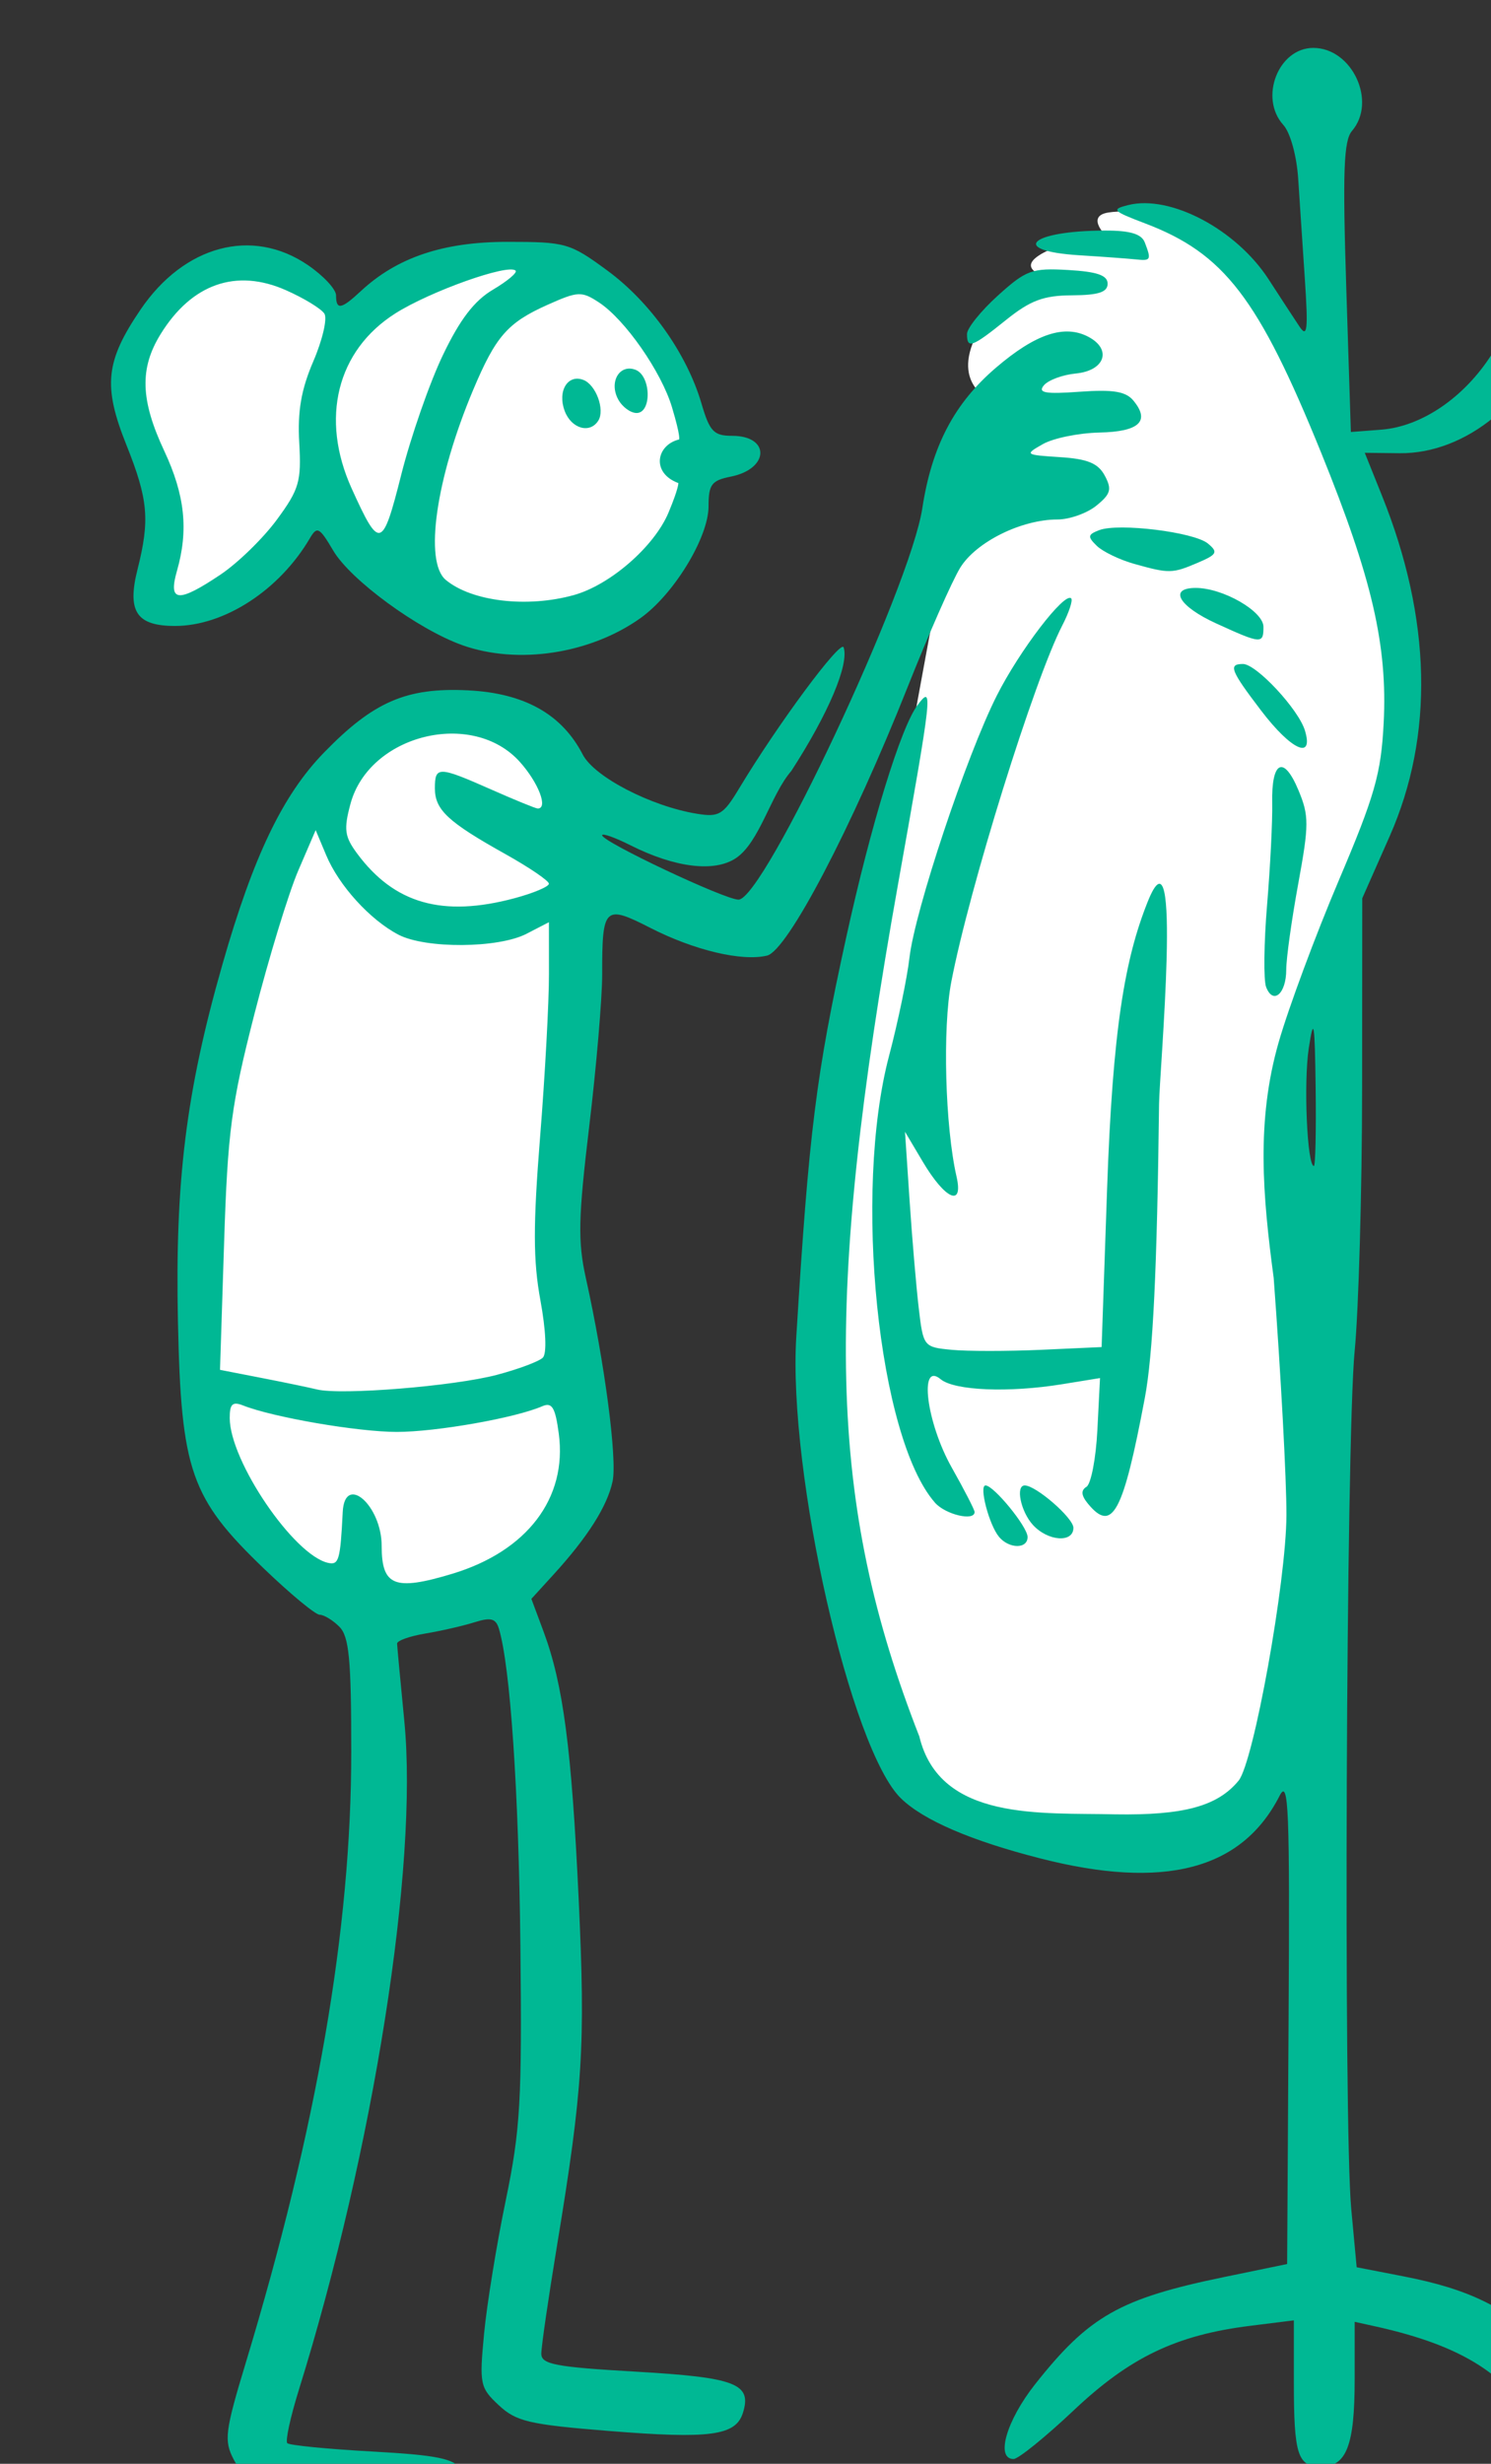 <?xml version="1.0" ?><svg height="321.216mm" viewBox="0 0 194.504 321.216" width="194.504mm" xmlns="http://www.w3.org/2000/svg">
    <rect x="0" y="0" width="194.504" height="321.216" fill="#333333" stroke="none"/>
    <path d="m 38576.045,17509.689 c -3.747,-0.13 -7.28,-0.02 -10.227,0.465 -11.789,1.917 0,12.594 0,12.594 0,0 -24.262,1.095 -35.138,9.24 -10.876,8.146 12.32,11.776 12.32,11.776 0,0 -27.075,6.707 -37.039,18.343 -20.659,29.6 0.351,39.26 0.351,39.26 l -11.408,24.299 -34.906,189.686 c 0,0 -18.666,150.555 -32.889,216.541 -14.223,65.985 20.309,199.94 37.953,242.242 17.647,42.302 92.261,39.152 146.034,25.736 53.773,-13.416 52.934,-96.993 53.39,-126.221 0.457,-29.228 -12.293,-189.45 -10.924,-216.898 1.369,-27.448 34.025,-111.879 37.295,-123.174 3.271,-11.294 23.122,-65.027 21.373,-90.49 -1.75,-25.463 -30.423,-121.087 -46.168,-152.027 -15.743,-30.939 -53.619,-74.677 -60.464,-76.799 -5.134,-1.591 -18.312,-4.185 -29.553,-4.573 z m -291.787,24.551 c -9.76,-0.05 -20.931,1.15 -33.824,3.77 -30.222,6.142 -47.608,19.845 -58.254,37.482 l -0.06,-1.113 c -13.072,-25.02 -4.19,-26.387 -27.572,-33.305 -23.382,-6.917 -47.04,-6.544 -64.393,16.487 -17.352,23.031 -17.903,50.535 -6.949,75.72 10.955,25.186 12.98,59.526 6.352,67.272 -6.628,7.746 10.862,8.326 25.867,0 10.307,-5.72 39.065,-35.095 56.244,-53.108 17.345,35.153 49.295,84.116 123.363,61.522 84.705,-25.838 60.267,-102.513 43.789,-133.883 -12.872,-24.507 -29.711,-40.661 -64.566,-40.844 z m -37.641,222.756 c -36.28,-0.137 -57.652,28.067 -81.306,66.467 -23.654,38.4 -47.689,172.629 -44.647,230.537 3.043,57.908 11.485,139.842 106.482,142.99 94.996,3.149 90.282,-108.013 76.211,-151.752 -14.071,-43.74 3.883,-110.955 3.803,-192.273 -0.08,-81.318 -21.602,-90.835 -60.543,-95.969 z" fill="#FFFFFF" paint-order="markers stroke fill" transform="translate(-10.784,6.327) matrix(0.265,0,0,0.265,-9186.507,-3972.785) translate(-3313.529,-2437.82)"/>
    <path d="m 34884.538,16203.481 c -35.647,-3.433 -55.44,-11.58 -62.827,-25.866 -4.739,-9.169 -4.162,-13.736 5.969,-47.204 35.122,-116.007 52,-213.633 52,-300.779 0,-45.631 -1.063,-56.744 -5.883,-61.563 -3.233,-3.236 -7.588,-5.879 -9.677,-5.879 -2.09,0 -14.441,-10.222 -27.447,-22.71 -36.095,-34.658 -40.756,-48.032 -42.317,-121.36 -1.472,-69.318 4.002,-113.291 21.894,-175.873 15.206,-53.188 29.637,-83.282 49.961,-104.196 24.401,-25.107 40.664,-32.137 70.901,-30.651 27.768,1.368 46.223,11.685 56.517,31.597 5.686,10.993 33.608,25.451 56.248,29.125 10.842,1.758 12.93,0.502 20.744,-12.478 19.076,-31.688 50.065,-73.487 51.437,-69.375 2.773,8.32 -7.528,32.636 -25.744,60.774 -10.174,11.716 -15.613,35.173 -27.356,42.956 -10.61,7.032 -29.984,4.61 -51.76,-6.336 -7.717,-3.879 -14.032,-6.116 -14.032,-4.971 0,3.191 60.556,31.758 67.157,31.68 12.489,-0.141 84.473,-153.354 90.456,-192.522 4.671,-30.573 15.712,-51.622 36.322,-69.24 19.482,-16.652 33.777,-21.38 45.557,-15.074 11.601,6.205 7.955,16.599 -6.306,17.985 -6.519,0.636 -13.601,3.262 -15.743,5.844 -3.068,3.694 0.682,4.359 17.647,3.132 16.415,-1.187 22.699,-0.169 26.418,4.322 8.424,10.151 2.909,15.344 -16.736,15.751 -10.151,0.224 -22.648,2.761 -27.773,5.671 -9.118,5.179 -8.939,5.315 8.433,6.43 13.576,0.873 18.755,3.015 22.015,9.105 3.586,6.701 2.932,9.042 -4.134,14.765 -4.62,3.737 -13.228,6.799 -19.133,6.799 -17.811,0 -40.113,11.059 -47.918,23.763 -3.982,6.482 -15.601,32.833 -25.817,58.561 -27.579,69.435 -59.202,129.818 -69.257,132.236 -12.352,2.972 -35.84,-2.6 -57.445,-13.633 -22.612,-11.546 -23.763,-10.432 -23.715,22.963 0,11.667 -2.848,45.243 -6.368,74.616 -5.413,45.187 -5.667,56.703 -1.634,74.837 9.24,41.577 15.464,88.922 13.133,99.874 -2.595,12.186 -12.256,27.428 -29.037,45.818 l -10.945,11.995 5.986,16.071 c 9.68,25.983 13.843,57.67 17.294,131.589 3.385,72.506 2.096,93.086 -10.691,170.744 -4.237,25.727 -7.703,49.551 -7.703,52.948 0,5.258 6.891,6.57 46.686,8.862 49.157,2.837 57.109,5.914 52.538,20.325 -3.543,11.156 -16.116,12.842 -65.908,8.842 -39.249,-3.153 -45.659,-4.65 -54.245,-12.661 -9.261,-8.648 -9.611,-10.36 -7.232,-35.282 1.377,-14.408 6.172,-43.876 10.653,-65.486 7.216,-34.777 8.045,-49.165 7.219,-125.252 -0.827,-76.331 -4.984,-137.535 -10.599,-156.077 -1.513,-4.993 -4.003,-5.634 -12.026,-3.096 -5.566,1.759 -16.433,4.246 -24.151,5.525 -7.717,1.283 -13.987,3.517 -13.931,4.968 0.05,1.451 1.662,18.635 3.57,38.186 6.932,71.01 -15.152,210.866 -51.976,329.134 -4.137,13.293 -6.675,25.012 -5.639,26.051 1.038,1.037 19.689,2.874 41.443,4.081 32.478,1.802 40.459,3.426 44.594,9.081 5.155,7.054 1.369,20.822 -5.726,20.822 -1.819,0 -5.546,0.605 -8.288,1.345 -2.742,0.74 -18.795,0 -35.673,-1.609 z m 44.791,-461.426 c 36.887,-11.102 56.762,-37.205 52.501,-68.956 -1.739,-12.985 -3.319,-15.584 -8.185,-13.469 -13.219,5.746 -52.074,12.594 -71.513,12.608 -19.23,0 -60.936,-7.163 -75.776,-13.037 -5.122,-2.025 -6.542,-0.667 -6.514,6.232 0.08,21.206 31.588,67.53 48.44,71.234 5.283,1.162 6.003,-1.347 7.188,-24.994 0.959,-19.205 19.177,-3.335 19.177,16.706 0,19.696 6.353,22.202 34.682,13.676 z m 21.99,-97.883 c 10.603,-2.797 20.801,-6.609 22.661,-8.466 2.014,-2.012 1.527,-13.438 -1.199,-28.234 -3.58,-19.426 -3.612,-36.913 -0.169,-80.071 2.433,-30.371 4.407,-66.627 4.385,-80.573 l -0.02,-25.355 -11.041,5.709 c -13.854,7.166 -49.689,7.41 -63.047,0.429 -13.933,-7.277 -29.254,-24.101 -35.506,-38.984 l -5.231,-12.455 -8.588,19.94 c -4.72,10.968 -14.413,42.672 -21.539,70.457 -11.42,44.536 -13.192,57.896 -14.959,112.827 l -2.006,62.308 20.15,3.921 c 11.085,2.154 23.521,4.734 27.639,5.732 11.91,2.886 67.378,-1.618 88.478,-7.185 z m 8.76,-234.507 c 9.29,-2.488 16.891,-5.692 16.891,-7.128 0,-1.436 -9.682,-8.019 -21.515,-14.629 -28.229,-15.769 -34.615,-21.727 -34.615,-32.309 0,-10.958 1.696,-10.922 27.706,0.581 11.635,5.145 21.947,9.355 22.918,9.355 5.242,0 0.418,-12.615 -8.748,-22.874 -23.347,-26.128 -74.235,-13.557 -83.436,20.609 -3.366,12.505 -2.892,16.065 3.249,24.36 18.345,24.776 42.083,31.52 77.55,22.035 z m 515.641,774.614 c -2.145,-2.671 -7.371,-11.754 -11.616,-20.178 -13.746,-27.302 -36.799,-42.185 -80.191,-51.776 l -10.288,-2.272 v 28.382 c 0,32.474 -4.016,42.858 -16.573,42.858 -11.515,0 -13.365,-5.795 -13.365,-41.898 v -30.064 l -21.45,2.681 c -36.47,4.558 -59.18,15.427 -86.942,41.617 -13.948,13.157 -27.259,23.922 -29.582,23.922 -8.987,0 -3.552,-18.884 10.587,-36.773 26.51,-33.537 41.74,-42.176 92.992,-52.742 l 31.087,-6.411 0.718,-120.232 c 0.623,-104.114 0.02,-118.879 -4.426,-110.137 -18.565,36.421 -56.808,46.414 -117.862,30.8 -34.059,-8.712 -57.294,-18.703 -68.441,-29.436 -24.76,-23.83 -55.746,-160.139 -51.624,-227.076 6.217,-100.94 9.691,-128.749 24.532,-196.394 12.244,-55.807 26.935,-103.622 35.191,-114.525 7.698,-10.171 7.355,-7.036 -9.538,87.658 -37.05,207.71 -34.65,304.695 10.391,419.778 10.092,41.96 60.308,37.417 96.428,38.319 33.761,0.539 50.388,-3.996 60.731,-16.558 7.414,-9 23.462,-98.053 23.558,-130.71 0.05,-17.257 -2.776,-69.739 -6.28,-116.627 -5.414,-40.525 -8.668,-77.223 2.466,-116.002 4.857,-16.914 18.137,-52.643 29.513,-79.399 17.796,-41.857 20.886,-52.68 22.16,-77.568 1.954,-38.135 -5.698,-71.229 -30.698,-132.835 -30.976,-76.32 -47.792,-98.226 -86.78,-113.026 -16.026,-6.082 -16.754,-6.872 -8.319,-8.99 20.772,-5.214 53.234,11.935 69.173,36.535 5.798,8.954 12.638,19.41 15.197,23.241 3.831,5.731 4.299,1.676 2.655,-22.974 -1.1,-16.466 -2.585,-38.858 -3.301,-49.762 -0.744,-11.35 -3.878,-22.671 -7.33,-26.487 -12.025,-13.29 -2.442,-37.883 14.762,-37.883 19.126,0 31.438,26.432 19.034,40.869 -4.069,4.734 -4.626,20.024 -2.806,77.005 l 2.269,71.096 14.967,-1.148 c 19.919,-1.529 40.956,-15.894 54.461,-37.189 12.515,-19.735 13.502,-27.371 5.184,-40.065 -4.78,-7.297 -5.098,-11.675 -1.743,-24.131 4.726,-17.552 14.576,-24.349 30.287,-20.896 19.61,4.305 23.826,22.735 9.924,43.39 -4.695,6.975 -10.534,19.436 -12.98,27.686 -10.749,36.316 -43.281,63.156 -76.099,62.785 l -17.161,-0.196 8.472,21.075 c 24.395,60.676 25.695,118.053 3.789,167.575 l -13.488,30.502 -0.07,92.985 c -0.05,51.143 -1.711,109.59 -3.684,129.884 -4.218,43.381 -5.551,380.414 -1.667,422.043 l 2.666,28.609 22.907,4.443 c 32.886,6.382 51.205,15.481 70.985,35.258 18.949,18.952 29.588,39.779 27.865,54.552 -1.24,10.623 -14.145,14.884 -20.622,6.809 z m -121.305,-681.226 c -0.428,-32.717 -0.924,-35.606 -3.375,-19.646 -2.599,16.916 -0.816,58.004 2.518,58.004 0.744,0 1.132,-17.261 0.857,-38.358 z m -155.908,220.758 c -4.857,-5.855 -9.927,-25.238 -6.598,-25.238 4.019,0 20.56,20.197 20.689,25.26 0.169,6.056 -9.059,6.042 -14.091,0 z m 16.662,-5.887 c -5.958,-6.579 -8.574,-19.351 -3.965,-19.351 5.534,0 23.964,16.024 23.964,20.837 0,7.588 -12.637,6.651 -19.999,-1.486 z m -48.195,-10.929 c -27.939,-31.864 -40.313,-152.582 -22.539,-219.843 4.35,-16.466 8.865,-38.168 10.03,-48.232 2.705,-23.331 28.037,-99.305 42.982,-128.915 11.213,-22.217 33.346,-51.129 36.623,-47.847 0.908,0.906 -1.057,6.88 -4.363,13.276 -13.806,26.696 -45.81,129.395 -54.657,175.388 -4.355,22.639 -3.047,71.245 2.573,95.755 3.526,15.354 -5.558,11.358 -16.649,-7.328 l -8.712,-14.679 2.248,33.68 c 1.237,18.521 3.264,42.36 4.507,52.975 2.234,19.078 2.419,19.312 16.25,20.631 7.692,0.734 27.442,0.724 43.889,0 l 29.898,-1.36 2.673,-77.273 c 2.744,-79.397 8.811,-113.715 19.929,-141.624 17.326,-43.493 5.86,83.596 5.675,99.164 -0.971,81.607 -3,123.53 -7.014,144.798 -10.681,56.608 -15.97,66.482 -27.9,52.106 -3.425,-4.131 -3.672,-6.656 -0.819,-8.419 2.242,-1.389 4.662,-13.993 5.372,-28.013 l 1.296,-25.488 -18.71,3.038 c -26.23,4.256 -52.97,3.151 -59.745,-2.473 -10.841,-8.998 -7.014,21.355 5.486,43.507 6.175,10.939 11.226,20.759 11.226,21.816 0,4.698 -14.353,1.308 -19.549,-4.618 z m 163.057,-253.627 c -1.306,-3.404 -1.092,-21.616 0.479,-40.466 1.572,-18.847 2.706,-41.359 2.52,-50.026 -0.44,-20.758 5.634,-23.776 12.891,-6.403 5.273,12.618 5.266,16.962 -0.08,46.111 -3.248,17.698 -5.902,36.708 -5.899,42.248 0,11.845 -6.486,17.443 -9.905,8.536 z m -2.413,-135.95 c -15.116,-19.82 -16.352,-22.981 -8.987,-22.981 6.593,0 27.36,22.287 30.51,32.745 4.431,14.711 -6.713,9.657 -21.523,-9.764 z m -393.27,-32.239 c -21.858,-7.791 -55.018,-32.07 -63.551,-46.525 -6.801,-11.528 -7.94,-12.131 -11.496,-6.072 -14.967,25.515 -42.105,43.145 -66.413,43.145 -18.941,0 -23.653,-7.116 -18.432,-27.838 6.149,-24.422 5.256,-34.394 -5.487,-61.245 -11.582,-28.95 -10.3,-41.173 6.994,-66.594 21.498,-31.604 54.92,-40.515 82.266,-21.933 7.682,5.22 13.966,11.957 13.966,14.968 0,7.33 2.52,6.909 12.105,-2.021 17.869,-16.649 40.615,-24.307 72.186,-24.307 28.831,0 30.794,0.561 49.229,14.093 21.16,15.532 39.169,40.95 46.354,65.423 4.045,13.784 6.057,15.904 15.083,15.904 18.876,0 18.381,16.27 -0.612,20.067 -9.515,1.904 -10.987,3.867 -10.987,14.655 0,15.265 -17.061,43.253 -33.505,54.962 -24.739,17.618 -60.43,23.037 -87.7,13.318 z m 54.886,-24.644 c 17.904,-4.973 39.649,-23.912 46.626,-40.612 5.104,-12.218 4.833,-14.497 4.833,-14.497 -13.547,-4.997 -10.785,-18.804 0.36,-21.445 0,0 0.967,-0.97 -3.499,-15.872 -5.237,-17.485 -23.151,-43.171 -35.955,-51.558 -8.541,-5.6 -10.341,-5.516 -25.331,1.191 -19.668,8.8 -25.475,15.453 -36.638,41.983 -18.278,43.442 -24.167,84.429 -13.415,93.353 12.805,10.629 40.009,13.847 63.019,7.457 z m -4.47,-90.519 c -3.696,-9.755 1.422,-18.311 9.177,-15.336 6.161,2.366 10.684,14.621 7.373,19.979 -4.095,6.629 -13.252,4.059 -16.55,-4.643 z m 26.277,-5.815 c -4.584,-8.564 0.718,-17.511 8.585,-14.495 7.631,2.93 8.072,21.246 0.507,21.246 -3.014,0 -7.106,-3.037 -9.092,-6.751 z m -195.624,86.183 c 8.494,-5.705 20.945,-17.846 27.661,-26.982 10.957,-14.897 12.087,-18.79 10.994,-37.778 -0.893,-15.536 0.953,-26.221 6.942,-40.144 4.49,-10.438 6.941,-20.954 5.448,-23.369 -1.493,-2.417 -10.008,-7.621 -18.924,-11.563 -24.504,-10.842 -46.401,-3.173 -61.719,21.613 -10.422,16.866 -9.932,32.415 1.821,57.501 10.166,21.703 11.985,38.904 6.234,58.959 -4.432,15.45 0.558,15.857 21.543,1.763 z m 109.251,-107.677 c 8.447,-17.697 15.541,-26.992 24.747,-32.423 7.098,-4.191 12.119,-8.407 11.154,-9.37 -3.537,-3.537 -42.106,10.186 -59.259,21.087 -28.719,18.248 -37.035,51.712 -21.408,86.154 13.746,30.302 15.09,29.92 24.413,-6.969 4.682,-18.518 13.842,-44.833 20.353,-58.479 z m 380.739,131.751 c -18.408,-8.412 -23.585,-17.44 -9.996,-17.44 13.352,0 33.31,11.465 33.31,19.136 0,8.568 -1.014,8.494 -23.314,-1.696 z m -40.302,-29.277 c -7.204,-2.023 -15.5,-6.02 -18.437,-8.883 -4.62,-4.496 -4.461,-5.539 1.186,-7.707 9.502,-3.645 46.719,0.929 53.529,6.58 5.118,4.245 4.517,5.393 -4.935,9.429 -12.617,5.388 -14.122,5.417 -31.343,0.578 z m -82.323,-113.086 c 0,-2.848 6.834,-11.352 15.186,-18.898 13.943,-12.596 16.778,-13.628 34.613,-12.596 14.274,0.825 19.427,2.612 19.427,6.736 0,4.176 -4.488,5.641 -17.518,5.716 -14.044,0.08 -20.494,2.495 -32.522,12.161 -16.767,13.474 -19.186,14.341 -19.186,6.881 z m 55.193,-38.749 c -34.615,-2.172 -24.305,-12.043 12.697,-12.152 12.425,-0.02 18.021,1.635 19.645,5.868 3.278,8.537 2.979,9.124 -4.278,8.34 -3.6,-0.389 -16.229,-1.315 -28.064,-2.056 z" fill="#00B894" transform="translate(-10.784,6.327) matrix(0.265,0,0,0.265,-9186.507,-3972.785)"/>
</svg>
